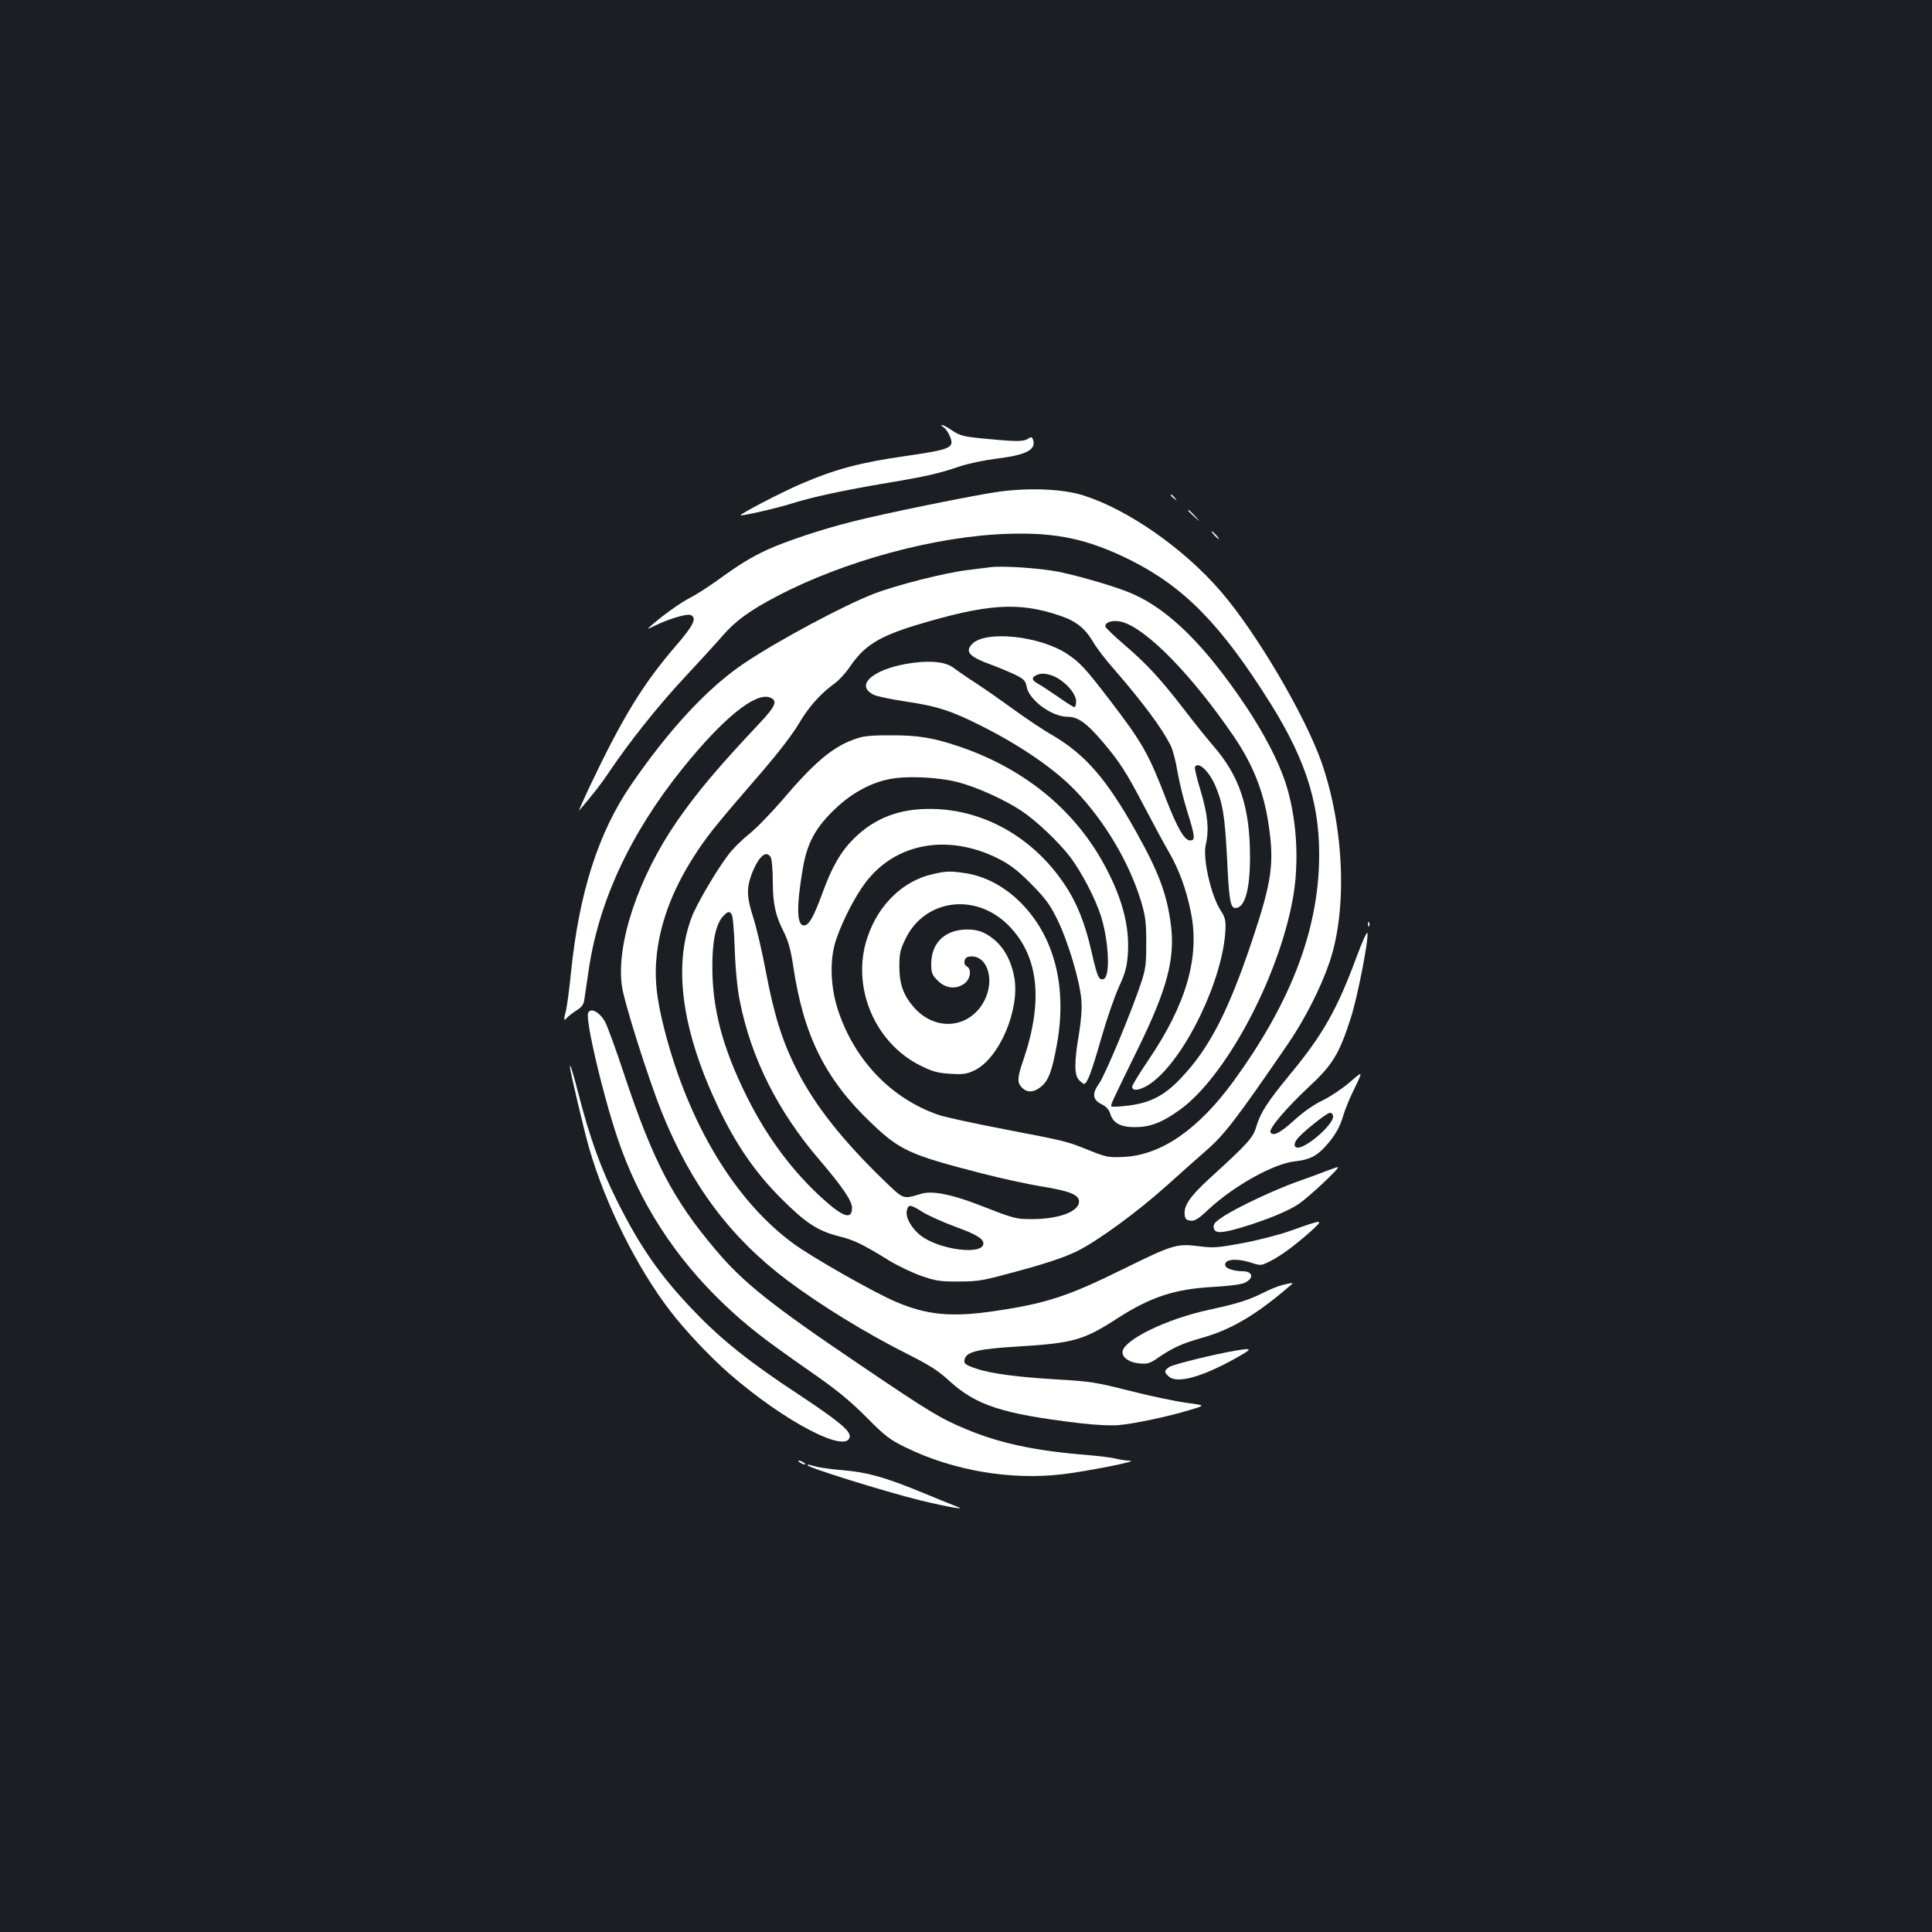 <?xml version="1.0" standalone="no"?>
<!DOCTYPE svg PUBLIC "-//W3C//DTD SVG 20010904//EN"
 "http://www.w3.org/TR/2001/REC-SVG-20010904/DTD/svg10.dtd">
<svg version="1.0" xmlns="http://www.w3.org/2000/svg"
 width="1000pt" height="1000pt" viewBox="0 0 1000 1000"
 preserveAspectRatio="xMidYMid meet">
<rect width="100%" height="100%" fill="#1b1f23"/>
<g transform="translate(0,1000) scale(0.1,-0.1)"
fill="#ffffff" stroke="none">
<path d="M4883 7789 c11 -6 25 -27 33 -46 26 -61 8 -69 -226 -103 -238 -34
-366 -68 -547 -146 -96 -41 -315 -155 -310 -161 6 -5 186 36 262 60 110 35
276 70 495 107 204 34 269 49 378 86 41 14 126 32 189 40 158 19 209 47 189
101 -4 10 -10 12 -19 6 -24 -19 -56 -20 -203 -6 -135 12 -151 16 -193 43 -24
17 -49 30 -55 30 -6 0 -3 -5 7 -11z"/>
<path d="M5170 7455 c-123 -17 -592 -112 -763 -156 -152 -38 -341 -101 -437
-145 -85 -40 -140 -73 -261 -161 -48 -34 -109 -73 -135 -86 -48 -24 -138 -88
-199 -141 -30 -26 -30 -26 20 -2 70 34 160 60 179 53 35 -14 16 -53 -70 -153
-175 -202 -281 -375 -456 -744 -32 -69 -55 -120 -50 -115 67 78 117 142 152
195 103 154 253 343 389 489 80 86 170 184 200 219 65 76 141 132 281 205 349
184 826 313 1200 324 250 8 414 -28 633 -137 278 -140 468 -334 723 -741 191
-305 262 -542 251 -839 -14 -364 -157 -724 -442 -1116 -182 -249 -373 -382
-566 -392 -81 -4 -91 -2 -179 33 -125 50 -115 47 -441 110 -158 30 -311 64
-340 74 -245 84 -435 282 -521 541 -41 125 -45 268 -9 370 35 101 96 219 151
292 154 204 424 254 683 126 65 -33 100 -59 173 -132 76 -77 98 -107 137 -186
55 -112 116 -316 124 -415 4 -46 -1 -106 -12 -175 -25 -145 -25 -213 -1 -239
11 -12 23 -21 27 -21 16 0 38 58 89 236 28 98 70 219 92 267 34 74 41 103 46
173 8 137 -26 273 -110 435 -153 296 -414 514 -754 632 -140 48 -220 62 -369
61 -107 0 -140 -4 -187 -22 -112 -41 -206 -121 -374 -319 -57 -66 -133 -144
-169 -172 -35 -28 -83 -75 -105 -105 -62 -81 -166 -259 -190 -324 -97 -256
-50 -587 137 -982 92 -194 194 -342 328 -475 126 -126 188 -166 297 -194 78
-19 120 -39 264 -128 45 -27 119 -62 165 -78 73 -25 98 -29 194 -28 102 0 126
5 315 57 140 38 234 70 295 100 110 55 311 202 465 340 63 57 153 137 200 178
98 85 157 162 428 557 83 121 167 285 212 416 95 274 78 702 -40 1040 -86 244
-338 672 -522 885 -191 221 -477 421 -708 495 -105 34 -278 42 -440 20z m-210
-1504 c96 -25 240 -90 327 -148 76 -50 194 -162 254 -241 59 -79 130 -216 158
-305 41 -133 48 -311 14 -324 -25 -10 -34 12 -63 140 -34 149 -76 255 -141
351 -162 242 -419 387 -689 389 -166 2 -294 -48 -401 -154 -68 -68 -114 -148
-163 -284 -45 -122 -69 -165 -95 -165 -38 0 -39 101 -5 299 22 124 62 201 153
291 86 86 184 143 284 165 88 21 260 14 367 -14z m-970 -390 c5 -11 10 -66 10
-123 0 -116 13 -176 58 -264 22 -44 35 -91 47 -170 53 -362 166 -590 405 -817
148 -141 197 -164 570 -260 96 -25 234 -55 305 -67 151 -24 200 -44 200 -79 0
-52 -104 -91 -243 -91 -86 0 -89 1 -282 76 -138 53 -237 72 -292 55 -97 -29
-88 -32 -199 75 -211 205 -352 384 -443 563 -75 146 -119 285 -161 507 -19
104 -49 230 -65 281 -35 108 -37 153 -10 227 36 94 77 130 100 87z m-203 -293
c6 -7 13 -89 16 -183 4 -109 14 -206 27 -270 59 -294 196 -567 411 -818 119
-139 169 -213 169 -248 0 -62 -42 -51 -141 37 -162 144 -298 325 -404 539
-123 247 -177 448 -178 665 -1 137 18 227 56 268 24 25 31 27 44 10z m991
-1543 c32 -19 106 -52 165 -74 108 -39 147 -62 147 -87 0 -62 -225 -34 -322
39 -50 38 -83 96 -74 132 8 33 17 32 84 -10z"/>
<path d="M6060 7436 c0 -2 8 -10 18 -17 15 -13 16 -12 3 4 -13 16 -21 21 -21
13z"/>
<path d="M6150 7357 c0 -2 15 -16 33 -33 32 -29 32 -29 3 4 -28 30 -36 37 -36
29z"/>
<path d="M6285 7230 c10 -11 20 -20 23 -20 3 0 -3 9 -13 20 -10 11 -20 20 -23
20 -3 0 3 -9 13 -20z"/>
<path d="M5125 7064 c-16 -2 -70 -9 -120 -15 -115 -14 -364 -77 -481 -122
-156 -60 -496 -242 -669 -358 -189 -126 -390 -342 -587 -629 -171 -248 -271
-561 -313 -978 -9 -89 -21 -177 -26 -195 -12 -43 -11 -55 4 -37 7 9 29 26 49
39 27 16 39 31 42 54 3 18 12 82 21 142 50 362 215 718 489 1059 209 259 376
394 451 366 42 -16 30 -45 -53 -133 -213 -226 -320 -353 -424 -502 -203 -292
-320 -640 -289 -859 12 -86 136 -477 206 -652 152 -377 353 -647 650 -871 175
-131 408 -274 623 -382 111 -56 158 -85 214 -137 140 -128 274 -172 673 -220
85 -10 167 -14 208 -10 80 7 259 45 369 79 78 23 78 23 -20 36 -53 7 -184 34
-290 61 -177 45 -207 50 -380 60 -202 12 -343 30 -419 56 -59 20 -67 27 -59
52 12 36 73 50 267 62 296 18 346 32 527 149 170 109 293 149 492 160 75 4
147 13 162 21 49 23 44 59 -8 60 -43 0 -86 13 -91 27 -13 35 54 43 134 17 49
-16 51 -15 99 9 58 30 127 81 210 155 69 63 66 63 -108 1 -59 -21 -172 -50
-250 -64 -129 -24 -151 -25 -226 -15 -110 14 -134 7 -389 -119 -282 -139 -395
-177 -658 -216 -226 -34 -353 -23 -516 46 -110 46 -439 233 -532 302 -302 221
-542 619 -667 1104 -43 166 -54 275 -40 397 21 178 90 352 213 536 58 87 114
155 341 417 73 85 151 186 181 238 52 88 110 153 188 210 22 16 56 54 77 85
73 108 150 156 344 215 365 110 528 121 740 49 85 -28 131 -65 173 -135 17
-30 67 -96 112 -146 147 -170 243 -299 289 -389 12 -23 28 -84 36 -135 9 -52
31 -145 51 -208 41 -132 43 -151 15 -151 -29 0 -64 60 -121 205 -94 245 -125
300 -300 528 -123 160 -149 188 -215 232 -141 94 -425 124 -493 51 -38 -41
-13 -66 106 -109 40 -15 94 -38 121 -51 42 -21 51 -31 56 -61 13 -69 130 -155
212 -155 53 0 98 -32 179 -127 88 -103 124 -158 220 -342 45 -86 102 -192 128
-236 50 -88 87 -188 111 -307 47 -230 -23 -475 -220 -765 -46 -68 -84 -130
-84 -138 0 -28 53 -16 104 23 174 131 369 539 379 793 2 45 -3 63 -24 95 -50
75 -95 271 -78 342 18 77 10 157 -26 277 -20 64 -33 120 -30 126 18 29 73 -22
106 -99 38 -89 49 -158 60 -370 10 -217 17 -262 43 -262 49 0 76 93 76 265 0
257 -54 420 -194 579 -29 34 -93 113 -141 176 -127 165 -197 241 -310 338 -55
47 -101 91 -103 98 -6 24 40 37 85 25 127 -34 363 -276 578 -591 99 -145 155
-285 180 -450 32 -208 19 -301 -86 -614 -123 -365 -220 -552 -366 -706 -84
-89 -156 -127 -268 -142 -47 -6 -88 -8 -92 -5 -6 7 -3 13 141 307 147 301 188
457 167 630 -21 162 -62 273 -180 484 -152 272 -263 400 -431 499 -53 30 -143
91 -202 134 -59 43 -146 104 -195 136 -48 31 -100 67 -114 78 -39 31 -109 41
-207 29 -201 -25 -313 -113 -212 -165 16 -9 89 -24 162 -35 170 -25 243 -49
403 -130 200 -101 373 -220 480 -331 153 -159 280 -373 341 -574 23 -77 27
-108 27 -215 0 -108 -3 -136 -26 -205 -49 -149 -187 -480 -218 -523 -38 -53
-34 -85 14 -108 22 -11 37 -27 43 -47 15 -51 55 -72 132 -71 79 1 136 24 228
89 233 167 504 667 583 1079 39 200 24 441 -39 626 -38 110 -109 246 -201 384
-209 312 -396 498 -584 581 -77 35 -265 90 -383 115 -95 19 -295 33 -357 24z
m363 -583 c49 -34 82 -80 82 -112 0 -16 -4 -29 -9 -29 -6 0 -43 24 -84 53 -41
28 -89 60 -106 69 -34 19 -33 34 2 47 28 11 79 -2 115 -28z"/>
<path d="M4830 5476 c-155 -34 -283 -157 -340 -327 -86 -253 35 -546 275 -665
63 -31 89 -38 155 -42 67 -4 85 -1 124 18 128 61 236 315 206 481 -15 83 -50
149 -101 193 -53 45 -97 59 -165 54 -102 -9 -164 -75 -164 -178 0 -46 4 -56
34 -86 41 -41 97 -47 140 -13 30 24 36 73 10 87 -21 12 -14 46 9 50 95 18 142
-119 79 -233 -76 -138 -248 -154 -358 -33 -57 64 -78 120 -79 213 0 71 4 88
33 148 102 206 366 238 535 64 154 -158 178 -389 73 -696 -31 -90 -32 -115 -6
-141 27 -27 62 -25 98 5 40 33 58 82 83 222 53 294 -13 554 -186 729 -82 83
-183 138 -285 154 -79 12 -100 12 -170 -4z"/>
<path d="M7081 5214 c0 -11 3 -14 6 -6 3 7 2 16 -1 19 -3 4 -6 -2 -5 -13z"/>
<path d="M7020 5043 c-99 -268 -174 -400 -342 -603 -117 -142 -154 -199 -175
-270 -17 -59 -41 -86 -245 -272 -98 -90 -132 -139 -126 -186 2 -21 9 -28 30
-30 22 -3 41 9 93 58 131 122 339 238 448 249 74 8 112 27 158 78 49 54 75
100 93 163 9 30 35 94 59 141 42 87 42 87 -26 28 -38 -33 -101 -75 -140 -94
-45 -21 -102 -61 -150 -105 -72 -65 -108 -83 -121 -61 -11 17 82 126 194 231
128 118 162 174 223 365 34 108 91 398 85 436 -2 11 -28 -47 -58 -128z m-120
-823 c0 -41 -135 -160 -182 -160 -21 0 -23 19 -5 43 25 34 153 136 170 137 10
0 17 -7 17 -20z"/>
<path d="M3044 4756 c-14 -37 74 -414 152 -646 110 -329 296 -618 553 -862
118 -112 204 -179 441 -344 143 -99 210 -155 295 -240 99 -100 121 -116 205
-157 245 -119 540 -169 807 -138 127 15 400 69 353 70 -19 1 -51 5 -70 10 -19
6 -93 15 -165 21 -260 21 -443 61 -613 132 -133 55 -191 90 -547 331 -462 312
-608 428 -751 598 -220 260 -324 459 -474 910 -44 133 -89 257 -101 275 -30
49 -74 70 -85 40z"/>
<path d="M2950 4478 c0 -20 74 -334 100 -423 84 -289 246 -615 417 -838 82
-107 208 -240 310 -329 282 -245 604 -414 621 -326 6 31 -57 83 -267 222 -248
163 -394 279 -536 427 -176 182 -283 336 -404 579 -83 167 -139 324 -196 545
-31 120 -45 164 -45 143z"/>
<path d="M6865 3939 c-27 -11 -95 -36 -150 -55 -122 -44 -300 -128 -378 -177
-46 -30 -58 -42 -55 -60 4 -32 35 -32 139 -2 130 39 249 87 302 124 54 37 217
190 202 190 -5 0 -32 -9 -60 -20z"/>
<path d="M6638 3349 c-21 -5 -68 -24 -105 -43 -75 -37 -131 -54 -273 -85 -222
-47 -450 -159 -450 -220 0 -29 37 -54 87 -58 42 -4 54 -1 98 30 77 52 123 73
225 102 155 43 288 123 465 277 11 10 4 9 -47 -3z"/>
<path d="M6400 3010 c-104 -17 -325 -71 -347 -85 -28 -19 -29 -27 -3 -50 42
-38 171 -3 346 95 89 50 89 54 4 40z"/>
<path d="M4140 2430 c8 -5 20 -10 25 -10 6 0 3 5 -5 10 -8 5 -19 10 -25 10 -5
0 -3 -5 5 -10z"/>
<path d="M4180 2416 c0 -12 399 -136 580 -181 149 -36 249 -53 195 -34 -16 6
-93 37 -170 69 -203 84 -293 109 -420 120 -60 5 -126 14 -145 20 -39 11 -40
11 -40 6z"/>
</g>
</svg>
